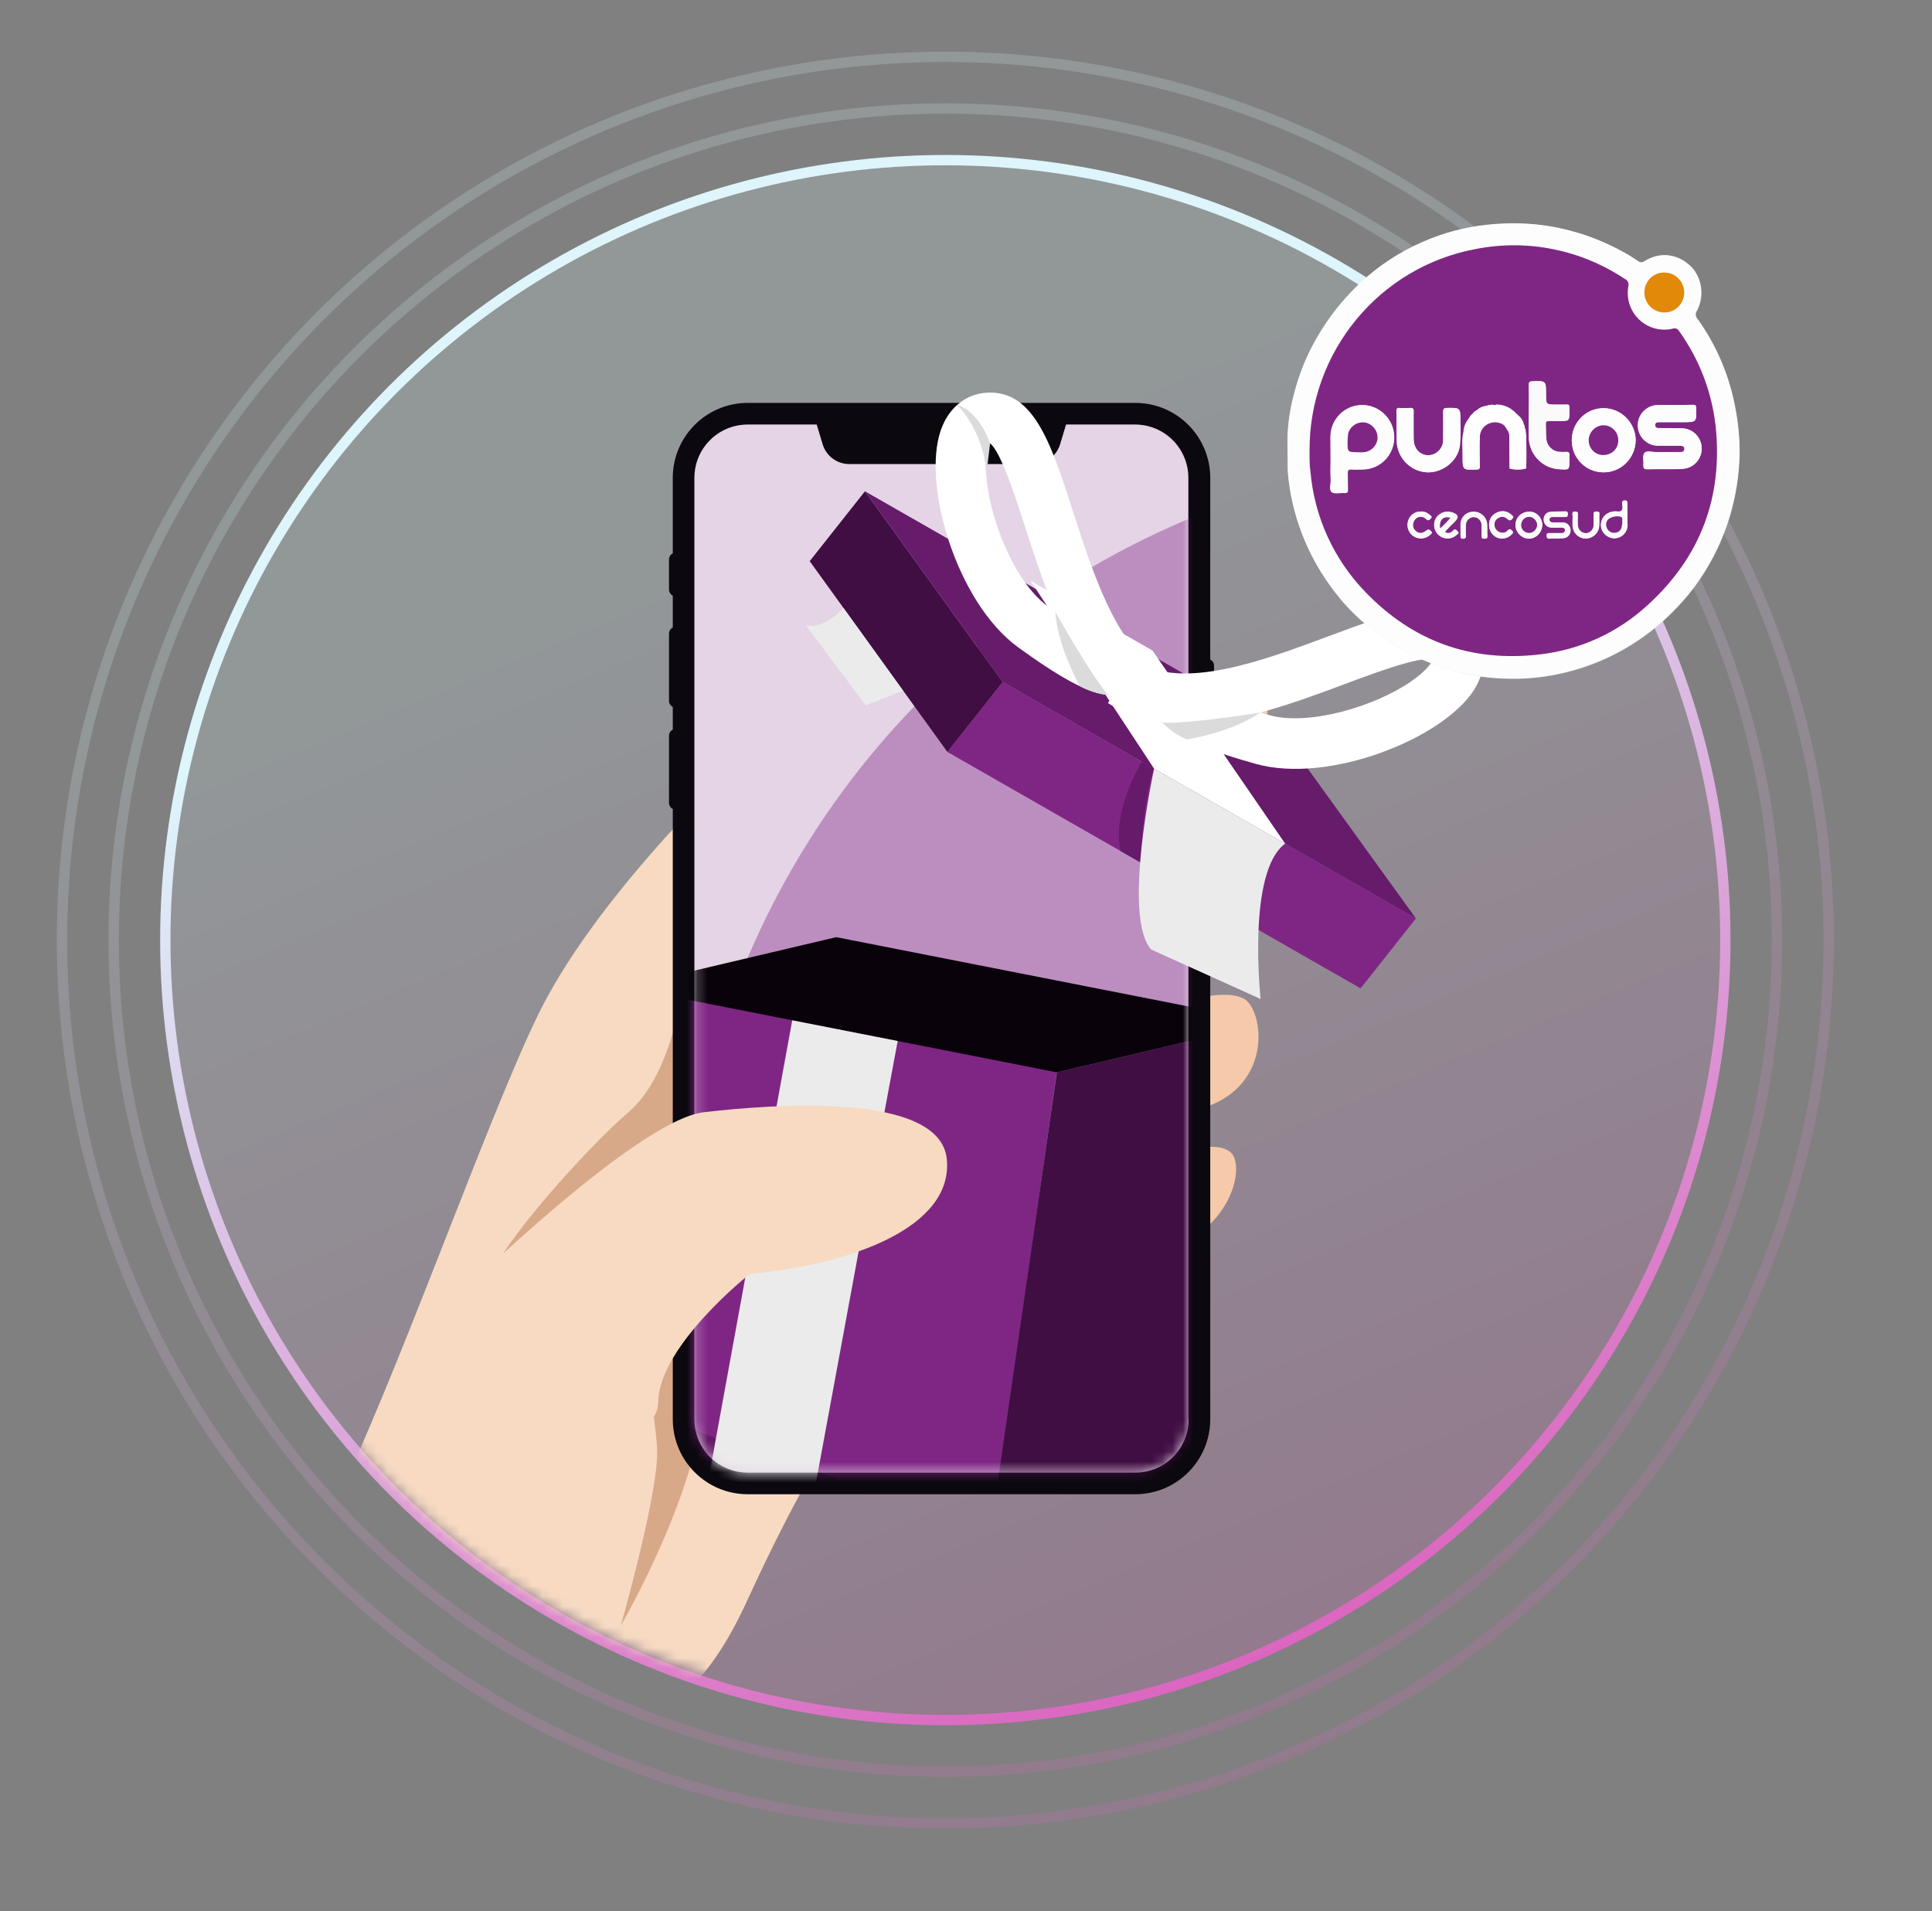 <svg width="187" height="185" viewBox="0 0 187 185" fill="none" xmlns="http://www.w3.org/2000/svg">
<rect x="0" y="0" width="187" height="185" fill="#808080" stroke="none"/>
<circle opacity="0.2" cx="91.5" cy="91" r="80.5" stroke="url(#paint0_linear_2179_18995)"/>
<circle opacity="0.2" cx="91.5" cy="91" r="85.5" stroke="url(#paint1_linear_2179_18995)"/>
<circle cx="91.5" cy="91" r="75.5" fill="url(#paint2_linear_2179_18995)" fill-opacity="0.2" stroke="url(#paint3_linear_2179_18995)"/>
<mask id="mask0_2179_18995" style="mask-type:alpha" maskUnits="userSpaceOnUse" x="17" y="18" width="148" height="147">
<path d="M41 18C25.435 29.814 18 76.832 18 97.5C16.5 129.5 48.781 164.5 85.5 164.5C122.219 164.5 164.5 137.149 164.5 101.5C164.5 75.627 151.637 28.295 129 18H41Z" fill="#C4C4C4"/>
</mask>
<g mask="url(#mask0_2179_18995)">
<path d="M27 154.544C29.147 151.373 30.953 148.464 32.132 146.132C38.232 133.893 47.133 108.316 52.134 98.122C57.134 87.927 68.078 77.183 68.078 77.183L77.503 105.643L78.891 142.07C78.891 142.07 76.482 145.87 72.319 154.937C68.156 164.031 64.648 164.948 58.443 170.871C56.977 172.286 55.459 174.094 53.966 176.06C43.18 171.342 33.886 163.874 27 154.544Z" fill="#F7DAC1"/>
<path d="M115.544 65.94C115.544 65.94 119.942 64.735 121.749 65.94C123.529 67.146 123.136 74.981 117.089 76.161L115.544 65.94Z" fill="#F5C9AA"/>
<path d="M116.643 80.826C119.366 79.07 120.859 78.939 121.67 80.328C122.482 81.717 125.964 87.246 116.853 92.514C107.742 97.781 112.402 89.264 112.402 89.264L116.643 80.826Z" fill="#F5C9AA"/>
<path d="M115.046 96.891C115.046 96.891 118.581 95.685 120.413 96.681C122.246 97.677 123.372 104.962 116.539 107.216C109.732 109.47 112.559 102.473 112.559 102.473L115.046 96.891Z" fill="#F5C9AA"/>
<path d="M116.172 111.095C116.172 111.095 118.66 110.623 119.366 111.855C120.073 113.086 119.523 116.31 116.879 118.721C114.235 121.132 113.947 114.554 113.947 114.554L116.172 111.095Z" fill="#F5C9AA"/>
<path d="M65.826 96.811C65.826 96.811 64.805 104.254 60.826 107.661C56.846 111.068 48.468 120.45 47.526 123.595L54.621 122.101L63.313 114.317L69.23 104.673L65.826 96.811Z" fill="#D8A988"/>
<path d="M62.292 132.321C62.292 132.321 63.392 136.305 63.601 140.288C63.81 144.271 60.093 157.348 60.093 157.348C60.093 157.348 68.183 143.459 68.078 134.287C67.973 125.115 62.292 132.321 62.292 132.321Z" fill="#D8A988"/>
<path d="M117.141 63.844V46.259C117.141 42.25 113.894 39 109.889 39H72.371C68.366 39 65.119 42.25 65.119 46.259V53.571C64.884 53.676 64.753 53.911 64.753 54.173V57.056C64.753 57.318 64.91 57.554 65.119 57.659V60.751C64.884 60.856 64.753 61.092 64.753 61.354V67.827C64.753 68.089 64.91 68.325 65.119 68.43V70.631C64.884 70.736 64.753 70.972 64.753 71.234V77.707C64.753 77.969 64.91 78.205 65.119 78.31V137.379C65.119 141.389 68.366 144.638 72.371 144.638H109.889C113.894 144.638 117.141 141.389 117.141 137.379V75.925C117.376 75.82 117.507 75.584 117.507 75.322V64.42C117.507 64.158 117.35 63.949 117.141 63.844Z" fill="#0B080F"/>
<path d="M115.046 137.379C115.046 140.236 112.742 142.542 109.889 142.542H72.371C69.517 142.542 67.214 140.236 67.214 137.379V46.259C67.214 43.403 69.517 41.097 72.371 41.097H79.047L79.623 43.01C79.964 44.137 81.011 44.923 82.189 44.923H100.045C101.223 44.923 102.27 44.137 102.61 43.01L103.186 41.097H109.862C112.716 41.097 115.02 43.403 115.02 46.259V137.379H115.046Z" fill="white"/>
<path d="M115.046 137.379C115.046 140.236 112.742 142.542 109.889 142.542H72.371C69.517 142.542 67.214 140.236 67.214 137.379V46.259C67.214 43.403 69.517 41.097 72.371 41.097H79.047L79.623 43.01C79.964 44.137 81.011 44.923 82.189 44.923H100.045C101.223 44.923 102.27 44.137 102.61 43.01L103.186 41.097H109.862C112.716 41.097 115.02 43.403 115.02 46.259V137.379H115.046Z" fill="#7F2684" fill-opacity="0.2"/>
<mask id="mask1_2179_18995" style="mask-type:alpha" maskUnits="userSpaceOnUse" x="67" y="41" width="49" height="102">
<path d="M115.046 137.379C115.046 140.236 112.743 142.542 109.889 142.542H72.371C69.518 142.542 67.214 140.236 67.214 137.379V46.259C67.214 43.403 69.518 41.097 72.371 41.097H79.048L79.624 43.01C79.964 44.137 81.011 44.923 82.189 44.923H100.045C101.223 44.923 102.27 44.137 102.61 43.01L103.186 41.097H109.863C112.716 41.097 115.02 43.403 115.02 46.259V137.379H115.046Z" fill="#7F2684"/>
</mask>
<g mask="url(#mask1_2179_18995)">
<circle opacity="0.4" cx="146" cy="124" r="80" fill="#7F2684"/>
<path d="M60.408 95.513L54 140.527L95.893 148.768L102.296 103.668L60.408 95.513Z" fill="#7F2684"/>
<path d="M55.55 129.221C59.454 134.289 64.869 137.985 71.011 139.775C81.176 142.656 92.244 147.793 92.244 147.793L54 139.96L55.55 129.221Z" fill="#651B69"/>
<path d="M95.892 148.201L116.43 143.358L122.834 98.956L102.296 103.802L95.892 148.201Z" fill="#400E43"/>
<path d="M102.296 103.802L122.834 98.956L80.941 90.715L60.407 95.557L102.296 103.802Z" fill="#09020A"/>
<path d="M68.637 142.841L78.734 144.829C79.996 137.995 85.376 108.8 86.888 100.767L76.681 98.764L68.637 142.841Z" fill="#EBEBEB"/>
</g>
<path d="M137.047 88.902L131.694 95.672L91.7 72.787L97.049 66.02L137.047 88.902Z" fill="#7F2684"/>
<path d="M91.7 72.787L78.371 54.32L83.72 47.554L97.049 66.02L91.7 72.787Z" fill="#400E43"/>
<path d="M97.049 66.02L83.719 47.554L123.714 70.435L137.047 88.902L97.049 66.02Z" fill="#671B6B"/>
<path d="M110.529 73.731C110.529 73.731 107.573 78.464 108.457 82.373L110.348 83.462C110.348 83.462 110.673 77.016 111.693 74.389L110.529 73.731Z" fill="#651B69"/>
<path d="M111.705 74.404C111.705 74.404 108.571 88.769 111.432 91.918L122.017 96.7C122.017 96.7 120.664 84.392 124.391 81.662L111.705 74.404Z" fill="#EBEBEB"/>
<path d="M99.74 56.214L111.705 74.404L124.391 81.662L111.553 62.973L99.74 56.214Z" fill="white"/>
<path d="M81.64 58.853C81.64 58.853 79.879 60.929 78 60.539L83.799 68.281L87.401 66.852L81.64 58.853Z" fill="#EBEBEB"/>
<path d="M99.785 63.54C99.381 63.261 98.961 62.958 98.519 62.637C92.614 58.324 89.25 46.998 91.045 41.691C91.847 39.328 93.692 37.952 95.96 38.001C100.182 38.096 101.812 43.15 103.872 49.554C105.932 55.957 108.491 63.888 113.549 65.574L112.003 70.216C110.215 69.609 108.589 68.601 107.251 67.268C105.97 67.203 103.841 66.379 99.785 63.54ZM95.831 42.916C95.676 43.12 95.344 44.008 95.453 45.898C95.737 50.181 98.19 56.335 101.388 58.668L102.144 59.205C101.01 56.524 100.076 53.678 99.233 51.054C98.285 48.11 96.871 43.713 95.831 42.916Z" fill="white"/>
<path d="M104.518 66.422C105.372 66.88 106.306 67.168 107.27 67.269C105.69 65.549 102.144 59.221 102.144 59.221C102.356 62.109 103.8 65.095 104.518 66.422Z" fill="#DBDBDB"/>
<path d="M95.832 42.916C95.832 42.916 94.879 39.91 92.652 39.185C94.34 41.029 95.336 43.402 95.472 45.898L95.832 42.916Z" fill="#DBDBDB"/>
<path d="M112.498 69.945C110.623 69.724 108.823 69.077 107.236 68.054L109.924 63.964C114.381 66.886 122.202 63.964 128.488 61.624C134.775 59.284 139.769 57.417 142.475 60.672C143.934 62.437 143.987 64.739 142.642 66.83C139.591 71.528 128.617 75.902 121.571 73.948C121.045 73.8 120.546 73.657 120.077 73.517C115.322 72.088 113.356 70.927 112.498 69.945ZM130.201 66.202C127.623 67.166 124.818 68.209 121.986 68.973L122.867 69.226C126.682 70.289 133.032 68.398 136.571 65.968C138.128 64.894 138.619 64.078 138.684 63.836C137.425 63.503 133.097 65.121 130.201 66.202Z" fill="white"/>
<path d="M114.869 71.581C113.98 71.195 113.174 70.639 112.499 69.944C114.827 70.118 121.987 68.973 121.987 68.973C119.594 70.602 116.358 71.32 114.869 71.581Z" fill="#DBDBDB"/>
<path d="M44.436 125.351C44.436 125.351 61.663 108.421 68.13 107.661C74.623 106.901 90.986 105.617 91.641 112.195C92.295 118.773 82.477 122.389 72.581 123.307C72.581 123.307 63.784 130.251 63.706 135.729C63.601 141.206 50.38 137.222 50.38 137.222L44.436 125.351Z" fill="#F7DAC1"/>
</g>
<path d="M124.624 43.551C124.669 44.288 124.624 45.025 124.691 45.784C124.868 47.816 125.334 49.803 126.065 51.724C126.73 53.421 127.595 55.051 128.659 56.547C130.1 58.624 131.917 60.388 134.001 61.817C135.863 63.09 137.924 64.094 140.075 64.764C141.781 65.3 143.533 65.613 145.328 65.68C147.656 65.814 149.983 65.546 152.222 64.921C154.572 64.273 156.788 63.224 158.805 61.839C160.313 60.79 161.687 59.562 162.906 58.177C163.682 57.306 164.369 56.391 164.99 55.386C165.877 53.979 166.586 52.483 167.14 50.92C167.827 48.91 168.248 46.834 168.359 44.712C168.448 43.06 168.315 41.407 168.027 39.777C167.473 36.562 166.209 33.503 164.303 30.868C164.103 30.645 164.081 30.31 164.258 30.086C164.923 28.814 164.813 27.25 163.948 26.112C162.773 24.705 160.933 24.236 159.227 25.308C159.027 25.464 158.761 25.464 158.584 25.308C158.118 24.973 157.631 24.683 157.121 24.415C154.727 23.097 152.111 22.204 149.429 21.847C147.589 21.601 145.749 21.601 143.909 21.802C141.804 22.025 139.742 22.584 137.791 23.432C135.575 24.392 133.513 25.732 131.74 27.384C130.055 28.881 128.659 30.645 127.528 32.565C126.531 34.284 125.777 36.115 125.267 38.036C124.78 39.844 124.558 41.698 124.624 43.551Z" fill="#EEEEEE"/>
<path d="M124.624 43.553C124.558 41.699 124.779 39.846 125.289 38.037C125.777 36.117 126.531 34.264 127.55 32.566C128.659 30.646 130.055 28.882 131.695 27.341C133.469 25.689 135.53 24.349 137.747 23.389C139.698 22.54 141.759 21.982 143.865 21.759C145.705 21.558 147.545 21.558 149.385 21.803C152.089 22.183 154.705 23.054 157.076 24.371C157.586 24.639 158.052 24.952 158.539 25.265C158.717 25.421 159.005 25.421 159.182 25.265C160.889 24.215 162.729 24.684 163.904 26.069C164.768 27.23 164.879 28.77 164.214 30.043C164.037 30.289 164.059 30.601 164.258 30.825C166.165 33.482 167.428 36.519 167.982 39.734C168.293 41.364 168.404 43.017 168.315 44.669C168.204 46.79 167.783 48.867 167.096 50.877C166.542 52.44 165.832 53.936 164.946 55.343C164.325 56.325 163.638 57.263 162.862 58.134C161.643 59.518 160.268 60.746 158.761 61.796C156.766 63.203 154.527 64.23 152.178 64.877C149.939 65.503 147.611 65.771 145.284 65.637C143.51 65.547 141.737 65.235 140.03 64.721C137.858 64.051 135.818 63.047 133.956 61.774C131.873 60.367 130.055 58.581 128.614 56.504C127.55 55.008 126.686 53.4 126.021 51.681C125.289 49.783 124.824 47.773 124.646 45.741C124.624 45.049 124.646 44.289 124.624 43.553ZM126.752 43.642C126.752 44.066 126.752 44.513 126.752 44.937C126.752 45.16 126.797 45.406 126.819 45.629C127.196 50.028 129.08 54.182 132.161 57.33C136.749 62.086 142.358 64.096 148.897 63.359C152.843 62.935 156.544 61.26 159.47 58.558C164.547 53.914 166.763 48.108 166.032 41.208C165.655 37.881 164.436 34.732 162.485 32.031C162.374 31.829 162.13 31.74 161.931 31.807C160.025 32.276 158.118 31.115 157.653 29.195C157.52 28.703 157.498 28.19 157.608 27.698C157.697 27.408 157.542 27.118 157.276 27.006C153.042 24.171 147.855 23.121 142.845 24.104C133.491 25.823 126.708 34.062 126.752 43.642ZM161.089 30.244C162.153 30.267 163.017 29.418 163.017 28.346C163.017 28.324 163.017 28.324 163.017 28.301C162.995 27.23 162.153 26.381 161.089 26.381C160.025 26.381 159.16 27.23 159.16 28.301V28.324C159.182 29.396 160.025 30.244 161.089 30.244Z" fill="#FEFDFE"/>
<path d="M126.752 43.642C126.708 34.062 133.491 25.845 142.845 24.104C147.855 23.121 153.02 24.171 157.276 27.006C157.542 27.118 157.675 27.408 157.608 27.698C157.254 29.641 158.517 31.494 160.445 31.852C160.933 31.941 161.443 31.941 161.931 31.807C162.153 31.74 162.396 31.829 162.507 32.03C164.457 34.732 165.676 37.903 166.053 41.208C166.785 48.108 164.59 53.913 159.492 58.558C156.566 61.26 152.864 62.935 148.918 63.359C142.379 64.096 136.771 62.086 132.183 57.33C129.101 54.159 127.217 50.028 126.84 45.629C126.818 45.406 126.774 45.16 126.774 44.937C126.752 44.513 126.752 44.066 126.752 43.642ZM145.549 41.141L145.638 41.23L146.015 41.811C145.992 41.878 146.037 41.967 146.081 42.012L146.103 45.361C146.635 45.495 147.189 45.495 147.699 45.361C147.744 44.334 147.744 43.307 147.699 42.28C147.721 42.257 147.721 42.213 147.699 42.19C147.677 42.012 147.655 41.811 147.633 41.632L147.566 41.476L147.544 41.342C147.566 41.275 147.522 41.185 147.478 41.141C147.389 40.828 147.212 40.538 146.968 40.315C146.901 40.158 146.768 40.047 146.635 39.98L146.458 39.846L146.347 39.756C145.882 39.399 145.327 39.221 144.773 39.221H144.419L144.197 39.265C144.175 39.243 144.153 39.243 144.13 39.265L143.953 39.288C143.887 39.265 143.798 39.288 143.754 39.355C143.443 39.399 143.177 39.533 142.933 39.734L142.823 39.823C142.712 39.846 142.623 39.935 142.579 40.024L142.49 40.114C142.357 40.203 142.246 40.315 142.202 40.471L142.113 40.583C141.847 40.917 141.67 41.342 141.648 41.788C141.47 42.57 141.581 43.374 141.581 44.155C141.559 45.495 141.581 45.495 142.933 45.45C143.177 45.45 143.244 45.361 143.244 45.138C143.222 44.289 143.222 43.419 143.222 42.57C143.111 41.744 143.687 41.007 144.507 40.895C144.84 40.851 145.172 40.917 145.438 41.074L145.549 41.141ZM128.791 44.691C128.791 45.272 128.769 45.83 128.791 46.411C128.813 46.835 128.614 47.393 128.88 47.617C129.146 47.817 129.678 47.661 130.077 47.706C130.365 47.728 130.454 47.639 130.454 47.349C130.431 46.835 130.454 46.321 130.431 45.808C130.431 45.54 130.476 45.406 130.786 45.428C131.163 45.45 131.518 45.45 131.894 45.428C133.601 45.406 134.953 43.999 134.931 42.28C134.909 40.583 133.535 39.221 131.85 39.198C130.143 39.198 128.769 40.583 128.769 42.28V42.302C128.769 43.106 128.791 43.91 128.791 44.691ZM162.152 39.198C161.62 39.198 161.066 39.198 160.534 39.198C159.47 39.176 158.561 40.024 158.539 41.096C158.539 41.118 158.539 41.118 158.539 41.141C158.539 42.235 159.403 43.106 160.467 43.128H160.489C161.177 43.128 161.886 43.128 162.573 43.128C162.795 43.128 163.039 43.151 163.039 43.441C163.039 43.731 162.795 43.753 162.573 43.753C161.819 43.753 161.066 43.753 160.312 43.753C159.913 43.753 159.381 43.575 159.159 43.843C158.96 44.088 159.115 44.624 159.071 45.004C159.049 45.294 159.115 45.428 159.448 45.406C160.512 45.383 161.576 45.406 162.64 45.383C162.883 45.383 163.127 45.339 163.371 45.272C164.236 44.981 164.79 44.133 164.701 43.218C164.59 42.213 163.77 41.453 162.773 41.453C162.085 41.431 161.376 41.453 160.689 41.431C160.467 41.431 160.223 41.453 160.201 41.141C160.201 40.828 160.445 40.851 160.667 40.851C161.398 40.851 162.152 40.851 162.883 40.851C164.213 40.851 164.213 40.851 164.169 39.488C164.169 39.243 164.103 39.176 163.859 39.176C163.282 39.198 162.706 39.198 162.152 39.198ZM155.192 45.718C156.898 45.718 158.295 44.334 158.317 42.615V42.592C158.295 40.895 156.921 39.533 155.236 39.511C153.529 39.511 152.133 40.873 152.133 42.592C152.11 44.312 153.463 45.696 155.169 45.718H155.192ZM135.175 41.275C135.175 41.744 135.175 42.213 135.175 42.682C135.219 44.312 136.505 45.629 138.101 45.718C139.431 45.808 141.071 44.803 141.293 43.106C141.36 42.324 141.382 41.565 141.337 40.784C141.36 39.466 141.337 39.466 140.03 39.488C139.741 39.488 139.675 39.578 139.675 39.868C139.697 40.739 139.697 41.61 139.675 42.481C139.741 43.285 139.121 43.999 138.323 44.066C138.278 44.066 138.256 44.066 138.212 44.066C137.392 44.066 136.815 43.419 136.815 42.481C136.815 41.61 136.793 40.739 136.815 39.868C136.815 39.578 136.749 39.466 136.461 39.488C136.128 39.511 135.774 39.511 135.441 39.488C135.219 39.488 135.153 39.578 135.153 39.779C135.175 40.27 135.175 40.761 135.175 41.275ZM147.965 39.846C147.965 40.627 147.965 41.431 147.965 42.213C147.943 43.91 149.251 45.339 150.936 45.406C151.889 45.473 151.889 45.473 151.889 44.535C151.889 44.401 151.889 44.245 151.889 44.111C151.911 43.843 151.822 43.709 151.534 43.731C151.379 43.753 151.224 43.753 151.069 43.731C150.315 43.753 149.694 43.173 149.65 42.414C149.606 41.945 149.628 41.476 149.606 41.007C149.606 40.806 149.672 40.739 149.872 40.739C150.226 40.761 150.581 40.739 150.936 40.739C151.889 40.739 151.889 40.739 151.889 39.756C151.889 39.042 151.955 39.154 151.312 39.154C151.091 39.154 150.847 39.154 150.625 39.154C149.628 39.154 149.628 39.154 149.628 38.149C149.628 36.831 149.628 36.853 148.298 36.898C148.032 36.898 147.965 36.987 147.965 37.255C147.987 38.126 147.987 38.975 147.965 39.846ZM157.519 49.827C157.519 49.447 157.519 49.09 157.519 48.711C157.519 48.554 157.497 48.443 157.297 48.443C157.142 48.443 157.031 48.465 157.031 48.666C157.009 48.934 157.142 49.246 156.965 49.425C156.765 49.604 156.433 49.447 156.167 49.514C156.123 49.514 156.078 49.514 156.034 49.537C155.391 49.648 154.926 50.229 154.97 50.899C155.036 51.569 155.591 52.105 156.256 52.105C156.943 52.105 157.497 51.569 157.541 50.899C157.519 50.542 157.519 50.184 157.519 49.827ZM150.603 52.127C150.847 52.127 151.091 52.127 151.335 52.105C151.734 52.082 152.044 51.725 152.022 51.323C152.022 50.921 151.689 50.586 151.29 50.586C150.98 50.564 150.67 50.586 150.359 50.586C150.182 50.586 150.005 50.564 149.982 50.341C149.96 50.073 150.16 50.05 150.359 50.05C150.736 50.05 151.135 50.05 151.512 50.05C151.689 50.05 151.756 49.983 151.756 49.805C151.756 49.648 151.756 49.514 151.556 49.514C151.069 49.514 150.559 49.514 150.071 49.559C149.672 49.604 149.406 49.939 149.428 50.341C149.428 50.743 149.761 51.078 150.182 51.078C150.514 51.1 150.825 51.078 151.157 51.078C151.357 51.078 151.512 51.145 151.49 51.368C151.468 51.569 151.312 51.614 151.157 51.614C150.78 51.614 150.381 51.614 150.005 51.614C149.827 51.614 149.716 51.614 149.716 51.859C149.716 52.082 149.805 52.172 150.027 52.149C150.204 52.105 150.404 52.127 150.603 52.127ZM140.185 49.537C139.586 49.492 139.032 49.872 138.877 50.452C138.7 51.011 138.943 51.636 139.453 51.948C139.941 52.239 140.584 52.172 140.983 51.792C141.071 51.703 141.293 51.636 141.094 51.435C140.961 51.301 140.85 51.167 140.65 51.39C140.517 51.547 140.318 51.636 140.118 51.614C140.052 51.614 139.941 51.591 139.919 51.547C139.852 51.457 139.941 51.39 140.007 51.323C140.273 51.055 140.517 50.787 140.783 50.542C141.249 50.073 141.182 49.805 140.539 49.604C140.406 49.559 140.296 49.537 140.185 49.537ZM147.965 49.537C147.256 49.537 146.68 50.117 146.68 50.832C146.702 51.547 147.278 52.127 148.01 52.127C148.719 52.105 149.273 51.502 149.273 50.787C149.273 50.095 148.719 49.514 148.032 49.514C148.01 49.537 147.987 49.537 147.965 49.537ZM152.199 50.341C152.199 50.497 152.199 50.653 152.199 50.81C152.177 51.502 152.731 52.105 153.418 52.127C154.105 52.149 154.682 51.636 154.748 50.966C154.793 50.564 154.748 50.162 154.77 49.76C154.77 49.537 154.637 49.514 154.482 49.514C154.305 49.514 154.238 49.581 154.238 49.76C154.238 50.095 154.238 50.408 154.238 50.743C154.283 51.167 153.95 51.569 153.529 51.614C153.507 51.614 153.485 51.614 153.463 51.614C153.041 51.614 152.687 51.256 152.687 50.81V50.787C152.665 50.452 152.687 50.14 152.687 49.805C152.687 49.626 152.642 49.514 152.443 49.514C152.243 49.514 152.177 49.604 152.177 49.782C152.221 49.961 152.221 50.14 152.199 50.341ZM143.953 51.346C143.953 51.167 143.953 50.966 143.953 50.787C143.931 50.073 143.332 49.514 142.623 49.537C142.601 49.537 142.601 49.537 142.579 49.537C141.892 49.559 141.36 50.14 141.382 50.832V50.854C141.382 51.189 141.382 51.502 141.382 51.837C141.382 51.993 141.382 52.149 141.603 52.149C141.847 52.149 141.892 52.06 141.892 51.837C141.892 51.502 141.869 51.145 141.892 50.81C141.892 50.385 142.246 50.05 142.667 50.05C143.089 50.05 143.443 50.408 143.421 50.854V50.877C143.421 51.212 143.421 51.569 143.421 51.904C143.421 52.127 143.532 52.149 143.709 52.149C143.887 52.149 143.975 52.105 143.975 51.904C143.953 51.703 143.953 51.524 143.953 51.346ZM137.503 49.514C136.904 49.514 136.394 49.916 136.261 50.497C136.128 51.055 136.372 51.636 136.86 51.926C137.37 52.216 137.99 52.127 138.411 51.747C138.522 51.636 138.655 51.547 138.478 51.39C138.345 51.256 138.256 51.189 138.057 51.346C137.636 51.681 137.259 51.658 136.948 51.323C136.682 51.033 136.682 50.586 136.926 50.296C137.17 49.983 137.636 49.916 137.946 50.162C137.968 50.184 138.012 50.207 138.035 50.229C138.234 50.408 138.345 50.341 138.478 50.184C138.7 49.961 138.434 49.894 138.345 49.805C138.123 49.604 137.813 49.492 137.503 49.514ZM144.13 50.81C144.108 51.346 144.441 51.814 144.928 52.015C145.394 52.216 145.948 52.105 146.303 51.747C146.414 51.636 146.547 51.547 146.369 51.368C146.236 51.234 146.125 51.145 145.97 51.323C145.793 51.547 145.483 51.636 145.217 51.524C144.906 51.435 144.685 51.167 144.662 50.854C144.618 50.542 144.773 50.251 145.061 50.117C145.35 49.916 145.726 49.961 145.948 50.229C146.125 50.408 146.236 50.385 146.391 50.207C146.591 49.983 146.369 49.894 146.281 49.805C145.904 49.447 145.35 49.38 144.906 49.604C144.396 49.827 144.108 50.296 144.13 50.81Z" fill="#7F2684"/>
<path d="M161.089 30.244C160.047 30.244 159.182 29.396 159.16 28.346C159.16 28.346 159.16 28.346 159.16 28.324C159.16 27.252 160.002 26.381 161.066 26.381L161.089 26.381C162.153 26.381 162.995 27.23 163.017 28.301C163.017 29.373 162.174 30.244 161.11 30.244C161.132 30.244 161.111 30.244 161.089 30.244Z" fill="#E2890A"/>
<path d="M128.791 44.69C128.791 43.908 128.791 43.105 128.791 42.323C128.791 40.604 130.144 39.219 131.85 39.219H131.873C133.557 39.219 134.932 40.604 134.954 42.301C134.976 44.02 133.624 45.427 131.917 45.449C131.54 45.449 131.185 45.472 130.809 45.449C130.498 45.427 130.454 45.539 130.454 45.829C130.476 46.342 130.454 46.856 130.476 47.37C130.498 47.66 130.387 47.749 130.099 47.727C129.678 47.705 129.146 47.861 128.902 47.638C128.636 47.414 128.836 46.856 128.814 46.432C128.769 45.851 128.769 45.271 128.791 44.69ZM130.432 42.814C130.454 43.752 130.454 43.752 131.363 43.752C131.562 43.752 131.762 43.752 131.961 43.752C132.693 43.708 133.269 43.082 133.313 42.345C133.313 41.608 132.804 41.006 132.072 40.872C131.363 40.782 130.676 41.229 130.476 41.921C130.432 42.234 130.41 42.524 130.432 42.814Z" fill="#FEFDFE"/>
<path d="M162.152 39.2C162.728 39.2 163.305 39.2 163.859 39.2C164.103 39.2 164.169 39.267 164.169 39.512C164.213 40.874 164.213 40.874 162.883 40.874C162.152 40.874 161.398 40.874 160.667 40.874C160.445 40.874 160.201 40.874 160.201 41.165C160.201 41.477 160.467 41.455 160.689 41.455C161.376 41.455 162.085 41.433 162.773 41.477C163.77 41.477 164.612 42.237 164.701 43.241C164.79 44.157 164.236 45.005 163.371 45.296C163.127 45.363 162.883 45.407 162.64 45.407C161.576 45.43 160.512 45.407 159.448 45.43C159.115 45.43 159.049 45.318 159.071 45.028C159.093 44.626 158.96 44.112 159.159 43.867C159.381 43.599 159.913 43.777 160.312 43.777C161.066 43.755 161.819 43.777 162.573 43.777C162.795 43.777 163.039 43.755 163.039 43.465C163.039 43.174 162.795 43.152 162.573 43.152C161.886 43.152 161.177 43.152 160.489 43.152C159.403 43.152 158.539 42.281 158.517 41.209C158.517 41.187 158.517 41.187 158.517 41.165C158.517 40.093 159.403 39.222 160.467 39.222C160.489 39.222 160.489 39.222 160.512 39.222C161.066 39.177 161.598 39.2 162.152 39.2Z" fill="#FEFDFE"/>
<path d="M155.192 45.72C153.485 45.72 152.133 44.313 152.133 42.616V42.593C152.155 40.874 153.529 39.49 155.236 39.512C156.921 39.534 158.273 40.897 158.317 42.593C158.317 44.313 156.943 45.72 155.236 45.72C155.214 45.72 155.192 45.72 155.192 45.72ZM155.192 44.045C155.99 44.067 156.633 43.42 156.655 42.638C156.655 42.638 156.655 42.638 156.655 42.616C156.633 41.812 155.99 41.164 155.214 41.164C154.438 41.187 153.818 41.812 153.795 42.593C153.773 43.375 154.372 44.023 155.148 44.045C155.148 44.045 155.17 44.045 155.192 44.045Z" fill="#FEFDFE"/>
<path d="M135.176 41.274C135.176 40.783 135.176 40.27 135.176 39.778C135.176 39.555 135.243 39.466 135.465 39.488C135.797 39.51 136.152 39.51 136.484 39.488C136.772 39.466 136.861 39.577 136.839 39.867C136.817 40.738 136.839 41.609 136.839 42.48C136.839 43.418 137.415 44.043 138.235 44.066C139.033 44.066 139.698 43.418 139.698 42.592C139.698 42.547 139.698 42.525 139.698 42.48C139.698 41.609 139.698 40.738 139.698 39.867C139.698 39.6 139.765 39.488 140.053 39.488C141.361 39.466 141.361 39.466 141.361 40.783C141.383 41.565 141.383 42.346 141.317 43.105C141.095 44.78 139.455 45.785 138.125 45.718C136.506 45.629 135.243 44.311 135.199 42.681C135.176 42.19 135.176 41.743 135.176 41.274Z" fill="#FEFDFE"/>
<path d="M146.126 45.34C146.126 44.224 146.104 43.107 146.104 41.99C146.126 41.923 146.104 41.834 146.037 41.79L145.661 41.209L145.572 41.12L145.461 41.03C144.752 40.606 143.843 40.852 143.422 41.566C143.267 41.857 143.2 42.191 143.244 42.504C143.089 43.04 143.178 43.621 143.178 44.157C143.156 45.228 143.178 45.228 142.092 45.206C141.804 45.206 141.693 45.117 141.693 44.804C141.715 43.777 141.693 42.75 141.693 41.723C141.715 41.276 141.892 40.874 142.158 40.517L142.247 40.405C142.313 40.249 142.402 40.137 142.535 40.048L142.624 39.959C142.668 39.847 142.779 39.78 142.868 39.758L142.978 39.668C143.2 39.467 143.488 39.333 143.799 39.289C143.865 39.311 143.954 39.289 143.998 39.222L144.175 39.199C144.198 39.199 144.22 39.199 144.242 39.199L144.464 39.155C144.574 39.244 144.707 39.244 144.818 39.155C145.395 39.155 145.949 39.333 146.392 39.691L146.503 39.78L146.68 39.914C146.68 40.16 146.791 40.271 147.013 40.249C147.257 40.472 147.434 40.762 147.5 41.075C147.478 41.142 147.523 41.231 147.567 41.276L147.589 41.41L147.656 41.566L147.722 42.124L147.7 42.147C147.7 42.169 147.722 42.191 147.722 42.214C147.744 43.241 147.766 44.268 147.722 45.295L146.126 45.34Z" fill="white"/>
<path d="M147.989 39.846C147.989 38.998 147.989 38.127 147.989 37.278C147.989 37.01 148.055 36.943 148.321 36.921C149.651 36.876 149.651 36.876 149.651 38.171C149.651 39.176 149.651 39.176 150.649 39.176C150.87 39.176 151.114 39.176 151.336 39.176C151.979 39.176 151.912 39.087 151.912 39.779C151.912 40.761 151.912 40.761 150.959 40.761C150.604 40.761 150.25 40.761 149.895 40.761C149.696 40.761 149.629 40.828 149.629 41.029C149.651 41.498 149.629 41.967 149.673 42.436C149.718 43.196 150.338 43.776 151.092 43.754C151.247 43.776 151.402 43.776 151.558 43.754C151.846 43.709 151.934 43.843 151.912 44.133C151.912 44.267 151.912 44.424 151.912 44.558C151.912 45.495 151.912 45.495 150.959 45.428C149.274 45.361 147.944 43.932 147.989 42.235C147.967 41.431 147.989 40.628 147.989 39.846Z" fill="#FAFAFA"/>
<path d="M157.519 49.827C157.519 50.184 157.541 50.542 157.519 50.899C157.475 51.592 156.921 52.105 156.234 52.105C155.546 52.083 154.992 51.569 154.948 50.899C154.904 50.229 155.369 49.649 156.012 49.537C156.056 49.537 156.101 49.537 156.145 49.515C156.411 49.448 156.743 49.604 156.943 49.425C157.12 49.247 157.009 48.934 157.009 48.666C157.009 48.465 157.12 48.443 157.275 48.443C157.475 48.443 157.497 48.555 157.497 48.711C157.519 49.091 157.519 49.47 157.519 49.827ZM157.032 50.564C156.965 50.363 157.12 50.14 156.899 50.029C156.477 49.939 156.034 50.028 155.679 50.252C155.458 50.475 155.391 50.788 155.524 51.078C155.635 51.391 155.923 51.592 156.234 51.569C156.544 51.592 156.854 51.368 156.943 51.078C156.987 50.922 157.032 50.743 157.032 50.564Z" fill="#FAFAFA"/>
<path d="M150.603 52.127C150.404 52.127 150.204 52.128 150.005 52.128C149.783 52.15 149.695 52.061 149.695 51.837C149.695 51.592 149.828 51.592 149.983 51.592C150.36 51.592 150.759 51.592 151.135 51.592C151.313 51.592 151.446 51.547 151.468 51.346C151.49 51.123 151.335 51.056 151.135 51.056C150.803 51.056 150.493 51.056 150.16 51.056C149.761 51.056 149.429 50.721 149.406 50.319C149.384 49.917 149.65 49.582 150.049 49.538C150.537 49.493 151.025 49.515 151.534 49.493C151.734 49.493 151.734 49.627 151.734 49.783C151.734 49.962 151.667 50.029 151.49 50.029C151.113 50.029 150.714 50.029 150.337 50.029C150.138 50.029 149.938 50.051 149.961 50.319C149.983 50.542 150.16 50.565 150.337 50.565C150.648 50.565 150.958 50.565 151.268 50.565C151.667 50.565 152 50.9 152 51.301C152.022 51.703 151.712 52.061 151.313 52.083C151.091 52.105 150.847 52.105 150.603 52.127Z" fill="#FAFAFA"/>
<path d="M140.186 49.536C140.297 49.536 140.408 49.558 140.518 49.581C141.161 49.782 141.228 50.05 140.762 50.518C140.496 50.786 140.23 51.054 139.986 51.3C139.92 51.367 139.831 51.434 139.898 51.523C139.942 51.568 140.031 51.568 140.097 51.59C140.297 51.612 140.496 51.523 140.629 51.367C140.829 51.144 140.917 51.278 141.073 51.412C141.272 51.612 141.073 51.679 140.962 51.769C140.541 52.171 139.92 52.238 139.432 51.925C138.922 51.612 138.701 51.01 138.856 50.429C139.033 49.871 139.587 49.491 140.186 49.536ZM139.388 51.144C139.743 50.831 140.075 50.496 140.385 50.116C139.676 49.938 139.277 50.317 139.388 51.144Z" fill="#FAFAFA"/>
<path d="M147.965 49.537C148.652 49.514 149.229 50.05 149.273 50.742C149.273 50.765 149.273 50.787 149.273 50.809C149.273 51.524 148.719 52.127 148.009 52.149C147.3 52.149 146.724 51.569 146.679 50.854C146.679 50.117 147.256 49.537 147.965 49.537ZM148.785 50.809C148.763 50.385 148.431 50.05 148.009 50.028C147.566 50.028 147.211 50.407 147.234 50.832C147.256 51.256 147.588 51.591 148.009 51.591C148.431 51.591 148.763 51.234 148.785 50.809Z" fill="#FAFAFA"/>
<path d="M152.223 50.341C152.223 50.162 152.223 49.961 152.223 49.782C152.201 49.581 152.267 49.514 152.489 49.514C152.711 49.514 152.755 49.626 152.733 49.805C152.733 50.14 152.711 50.452 152.733 50.787C152.711 51.211 153.043 51.591 153.487 51.613H153.509C153.952 51.613 154.285 51.256 154.285 50.809C154.285 50.787 154.285 50.765 154.285 50.742C154.285 50.408 154.285 50.095 154.285 49.76C154.285 49.581 154.351 49.514 154.528 49.514C154.684 49.514 154.839 49.514 154.817 49.76C154.794 50.162 154.839 50.564 154.794 50.966C154.728 51.636 154.129 52.149 153.464 52.127C152.777 52.105 152.223 51.502 152.245 50.809C152.201 50.653 152.223 50.497 152.223 50.341Z" fill="#FAFAFA"/>
<path d="M143.953 51.346C143.953 51.524 143.953 51.725 143.953 51.904C143.953 52.082 143.864 52.149 143.687 52.149C143.51 52.149 143.399 52.127 143.399 51.904C143.421 51.569 143.399 51.211 143.399 50.877C143.421 50.452 143.089 50.073 142.667 50.05L142.645 50.05C142.224 50.05 141.869 50.385 141.869 50.809C141.847 51.144 141.847 51.502 141.869 51.837C141.869 52.038 141.825 52.149 141.581 52.149C141.36 52.149 141.36 51.993 141.36 51.837C141.36 51.502 141.36 51.189 141.36 50.854C141.315 50.162 141.847 49.559 142.534 49.537H142.557C143.266 49.492 143.887 50.028 143.931 50.742C143.931 50.765 143.931 50.765 143.931 50.787C143.975 50.966 143.953 51.145 143.953 51.346Z" fill="#FAFAFA"/>
<path d="M137.503 49.515C137.813 49.493 138.124 49.605 138.345 49.828C138.434 49.917 138.7 49.984 138.478 50.208C138.323 50.364 138.235 50.431 138.035 50.252C137.769 49.962 137.304 49.94 137.015 50.23C136.993 50.252 136.971 50.275 136.949 50.319C136.705 50.609 136.705 51.056 136.971 51.346C137.281 51.681 137.658 51.704 138.079 51.369C138.279 51.212 138.345 51.279 138.501 51.413C138.7 51.592 138.545 51.681 138.434 51.771C138.013 52.173 137.392 52.24 136.882 51.949C136.395 51.659 136.129 51.078 136.284 50.52C136.395 49.917 136.905 49.515 137.503 49.515Z" fill="#FAFAFA"/>
<path d="M144.131 50.81C144.109 50.297 144.397 49.828 144.862 49.627C145.328 49.404 145.86 49.471 146.237 49.828C146.348 49.917 146.569 50.007 146.348 50.23C146.192 50.386 146.082 50.431 145.904 50.252C145.66 50.007 145.284 49.962 145.018 50.141C144.752 50.275 144.596 50.565 144.619 50.877C144.641 51.19 144.862 51.458 145.173 51.547C145.439 51.637 145.749 51.57 145.926 51.346C146.104 51.168 146.192 51.235 146.325 51.391C146.503 51.57 146.392 51.659 146.259 51.771C145.904 52.128 145.35 52.24 144.885 52.039C144.441 51.838 144.109 51.346 144.131 50.81Z" fill="#FAFAFA"/>
<path d="M141.648 41.787C141.648 42.814 141.67 43.842 141.648 44.869C141.648 45.181 141.759 45.271 142.047 45.271C143.133 45.293 143.111 45.293 143.133 44.221C143.133 43.663 143.045 43.105 143.2 42.569C143.2 43.417 143.2 44.288 143.222 45.137C143.222 45.382 143.155 45.449 142.912 45.449C141.559 45.494 141.559 45.516 141.559 44.154C141.582 43.35 141.471 42.569 141.648 41.787Z" fill="#FAFAFA"/>
<path d="M146.126 45.339H147.722C147.212 45.472 146.658 45.472 146.126 45.339Z" fill="#FAFAFA"/>
<path d="M147.013 40.313C146.769 40.313 146.658 40.202 146.68 39.978C146.813 40.045 146.924 40.157 147.013 40.313Z" fill="#FAFAFA"/>
<path d="M144.797 39.219C144.686 39.309 144.553 39.309 144.442 39.219H144.797Z" fill="#FAFAFA"/>
<path d="M147.588 41.319C147.521 41.274 147.499 41.207 147.521 41.118C147.566 41.185 147.588 41.252 147.588 41.319Z" fill="#FAFAFA"/>
<path d="M146.036 41.81C146.103 41.855 146.125 41.944 146.103 42.011C146.036 41.944 146.014 41.877 146.036 41.81Z" fill="#FAFAFA"/>
<path d="M143.977 39.288C143.932 39.355 143.844 39.377 143.777 39.355C143.821 39.31 143.91 39.288 143.977 39.288Z" fill="#FAFAFA"/>
<path d="M147.744 42.259C147.744 42.236 147.721 42.214 147.721 42.192L147.744 42.169C147.766 42.192 147.766 42.236 147.744 42.259Z" fill="#FAFAFA"/>
<path d="M144.22 39.267C144.198 39.267 144.176 39.289 144.154 39.267C144.176 39.244 144.198 39.244 144.22 39.267Z" fill="#FAFAFA"/>
<path d="M130.432 42.816C130.432 42.526 130.454 42.236 130.498 41.945C130.698 41.253 131.363 40.807 132.094 40.896C132.804 41.008 133.336 41.633 133.336 42.37C133.313 43.107 132.737 43.709 131.983 43.776C131.784 43.799 131.584 43.776 131.385 43.776C130.432 43.754 130.432 43.754 130.432 42.816Z" fill="#7F2684"/>
<path d="M155.192 44.045C154.416 44.067 153.796 43.442 153.773 42.661C153.773 42.638 153.773 42.616 153.773 42.594C153.796 41.812 154.416 41.187 155.192 41.164C155.99 41.164 156.633 41.812 156.633 42.616C156.655 43.42 156.012 44.045 155.192 44.045C155.214 44.045 155.214 44.045 155.192 44.045Z" fill="#7F2684"/>
<path d="M157.031 50.563C157.009 50.741 156.987 50.92 156.943 51.076C156.854 51.389 156.566 51.59 156.233 51.567C155.923 51.59 155.613 51.366 155.524 51.076C155.391 50.786 155.457 50.473 155.679 50.25C156.034 50.004 156.477 49.915 156.898 50.027C157.12 50.161 156.965 50.362 157.031 50.563Z" fill="#7F2684"/>
<path d="M139.387 51.145C139.299 50.319 139.675 49.939 140.385 50.118C140.074 50.497 139.742 50.832 139.387 51.145Z" fill="#7F2684"/>
<path d="M148.785 50.809C148.763 51.234 148.431 51.569 148.009 51.591C147.588 51.591 147.234 51.256 147.234 50.832C147.234 50.385 147.588 50.028 148.009 50.028C148.431 50.05 148.763 50.407 148.785 50.809Z" fill="#7F2684"/>
<defs>
<linearGradient id="paint0_linear_2179_18995" x1="44.033" y1="-5.533" x2="152.3" y2="251.533" gradientUnits="userSpaceOnUse">
<stop offset="0.22" stop-color="#DDF5FB"/>
<stop offset="1" stop-color="#DA0095"/>
</linearGradient>
<linearGradient id="paint1_linear_2179_18995" x1="41.067" y1="-11.567" x2="156.1" y2="261.567" gradientUnits="userSpaceOnUse">
<stop offset="0.22" stop-color="#DDF5FB"/>
<stop offset="1" stop-color="#DA0095"/>
</linearGradient>
<linearGradient id="paint2_linear_2179_18995" x1="47" y1="0.5" x2="148.5" y2="241.5" gradientUnits="userSpaceOnUse">
<stop offset="0.22" stop-color="#DDF5FB"/>
<stop offset="1" stop-color="#DA0095"/>
</linearGradient>
<linearGradient id="paint3_linear_2179_18995" x1="47" y1="0.5" x2="148.5" y2="241.5" gradientUnits="userSpaceOnUse">
<stop offset="0.22" stop-color="#DDF5FB"/>
<stop offset="1" stop-color="#DA0095"/>
</linearGradient>
</defs>
</svg>
